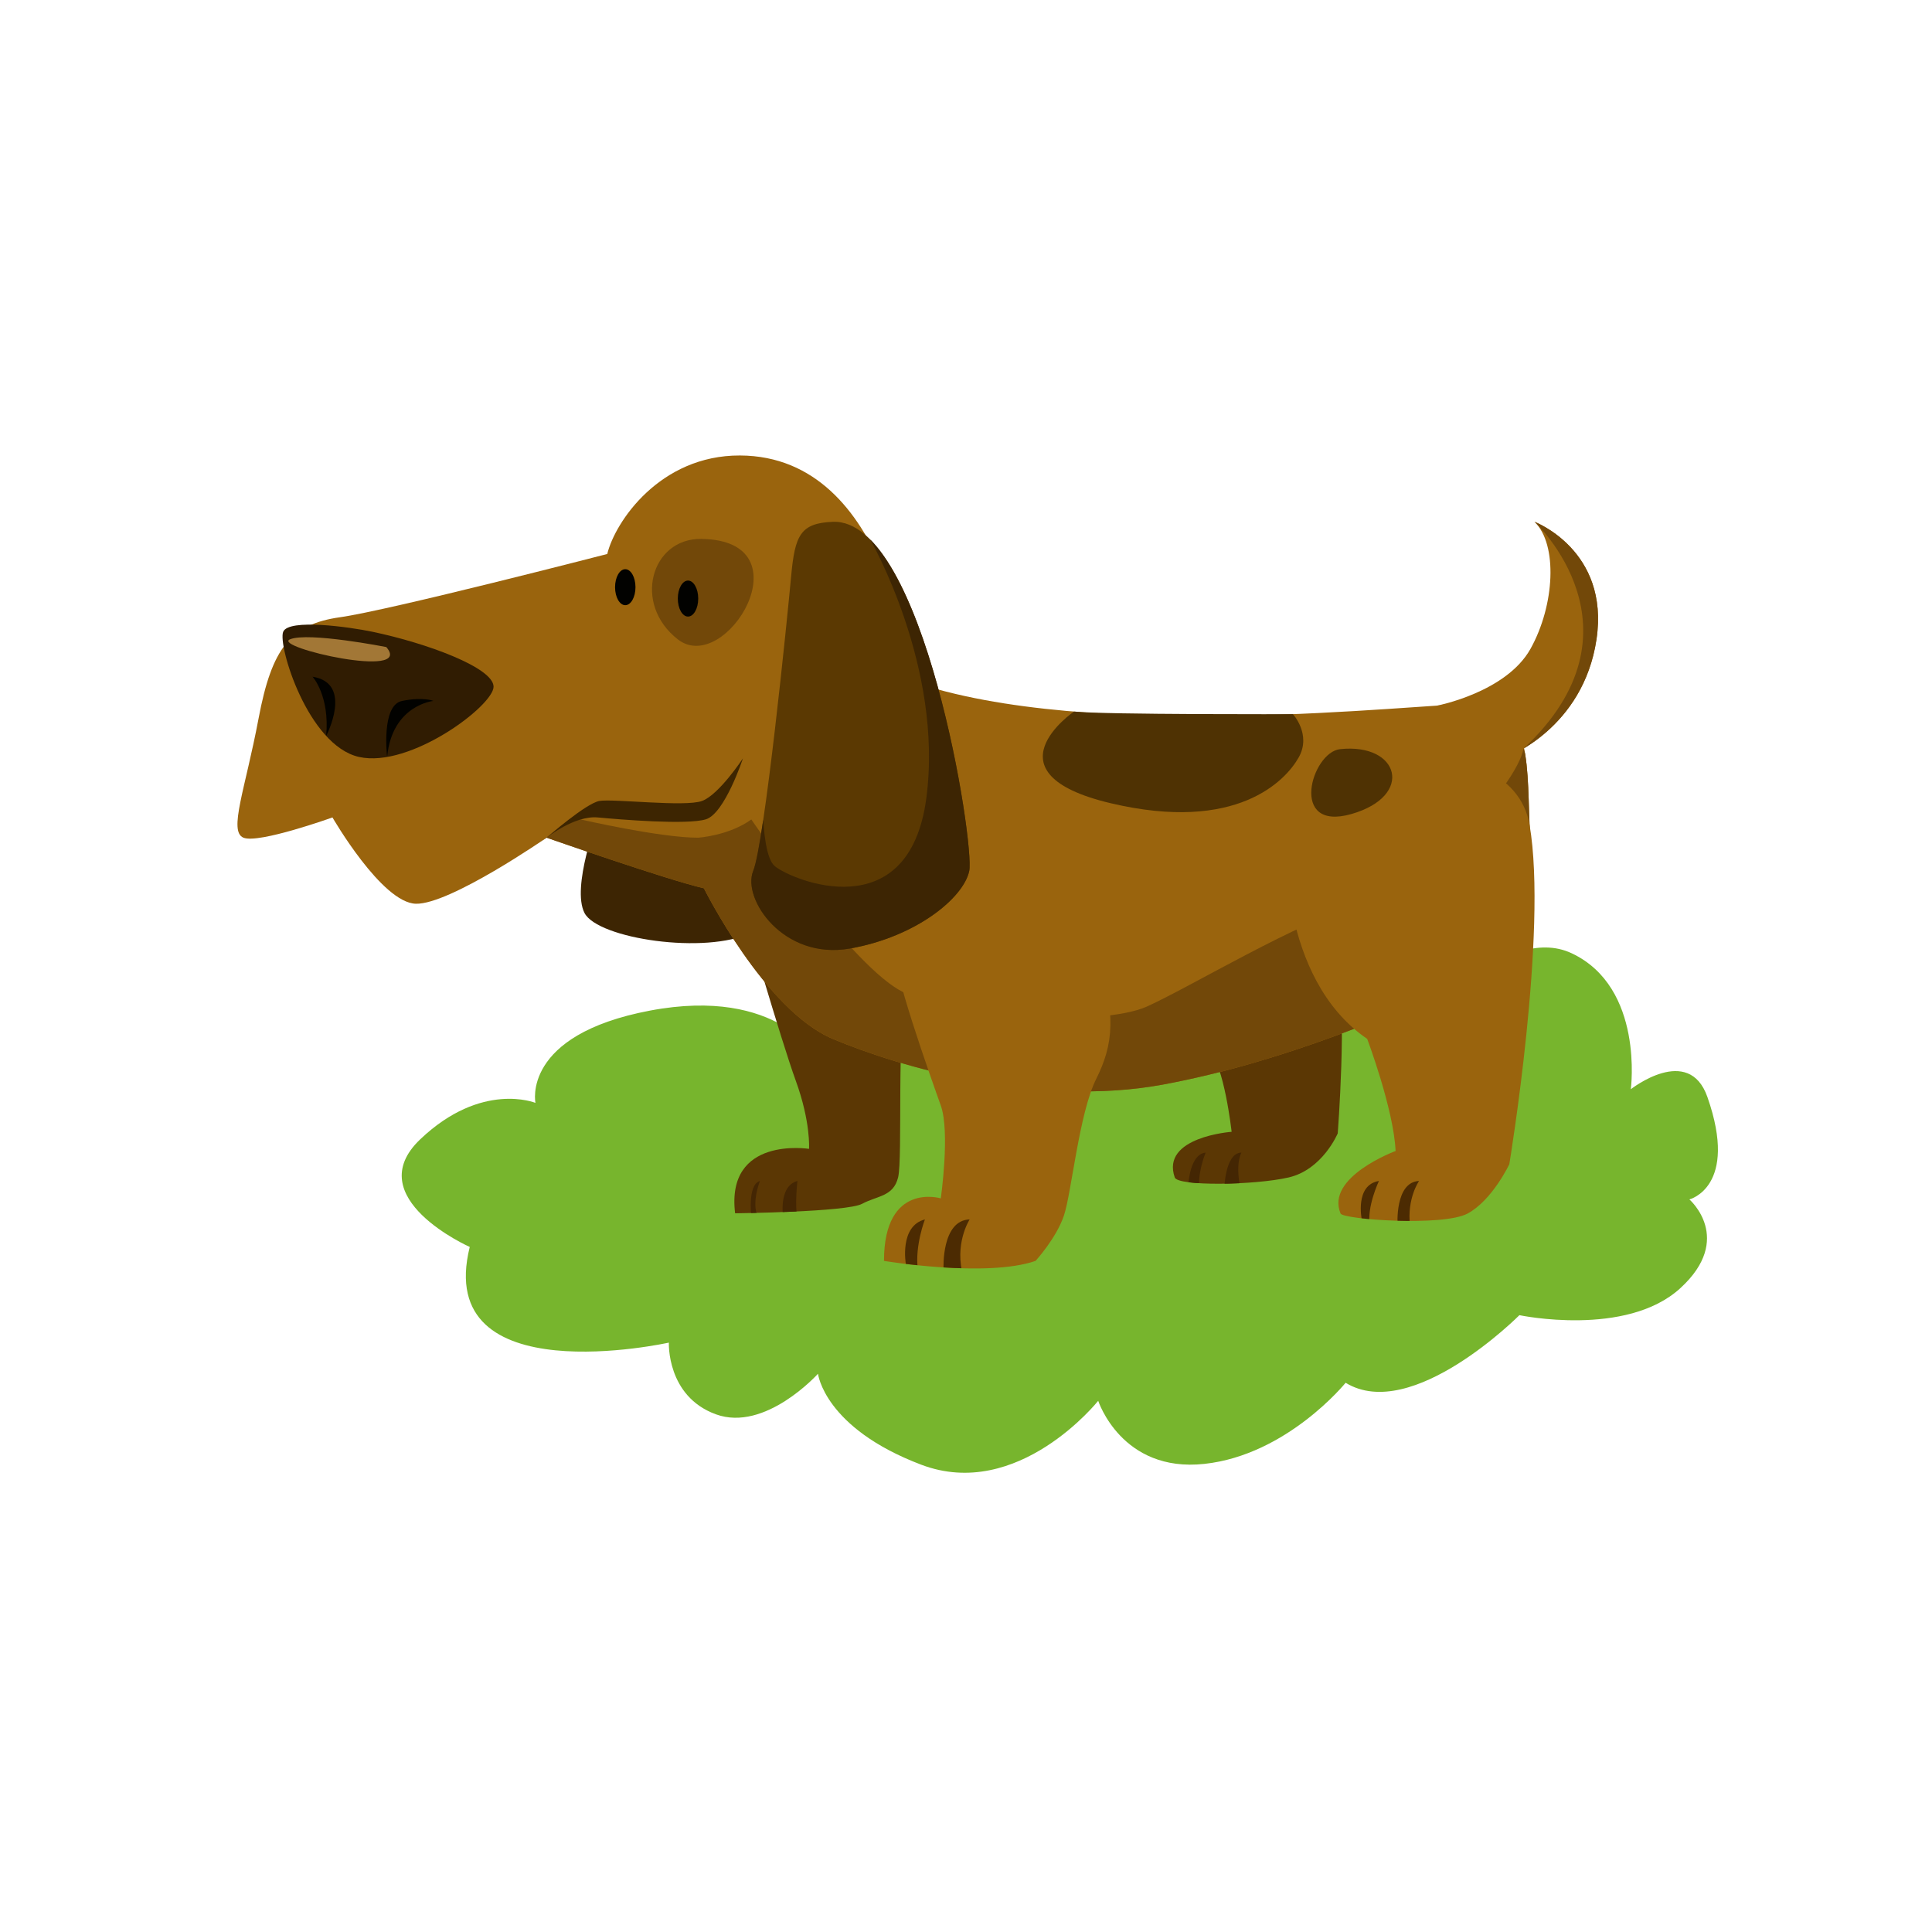 <?xml version="1.0" encoding="utf-8"?>
<!-- Generator: Adobe Illustrator 16.0.0, SVG Export Plug-In . SVG Version: 6.00 Build 0)  -->
<!DOCTYPE svg PUBLIC "-//W3C//DTD SVG 1.1//EN" "http://www.w3.org/Graphics/SVG/1.1/DTD/svg11.dtd">
<svg version="1.1" id="Layer_1" xmlns="http://www.w3.org/2000/svg" xmlns:xlink="http://www.w3.org/1999/xlink" x="0px" y="0px"
	 width="350px" height="350px" viewBox="0 0 350 350" enable-background="new 0 0 350 350" xml:space="preserve">
<path fill="#77B52D" d="M85.099,225.896c0,0-20.092-8.915-8.966-19.504c11.129-10.587,20.869-6.595,20.869-6.595
	s-2.608-12.306,20.765-16.721c23.376-4.415,30.421,8.658,30.421,8.658s6.322-15.245,20.843-14.214
	c14.521,1.032,12.69,13.26,12.69,13.26s18.878-15.041,27.928-11.131c9.051,3.909,14.084,8.151,14.084,8.151
	s-0.058-19.917,17.865-19.019c17.92,0.898,14.934,17.5,14.934,17.5S272.653,167,284.736,172.7
	c13.151,6.205,10.702,24.625,10.702,24.625s10.485-8.263,13.878,1.416c5.715,16.304-3.266,18.545-3.266,18.545
	s8.164,7.093-1.633,16.072c-9.796,8.98-29.164,4.898-29.164,4.898s-19.473,19.594-31.481,12.246c0,0-10.567,13.062-25.576,14.694
	s-19.245-11.429-19.245-11.429s-14.518,18.242-32.081,11.571c-17.563-6.674-18.683-16.47-18.683-16.47s-9.543,10.612-18.498,7.348
	c-8.956-3.266-8.518-12.987-8.518-12.987S78.432,252.726,85.099,225.896"/>
<path fill="#5B3704" d="M134.552,164.51c0,0,6.861,23.706,9.606,31.259c2.748,7.552,2.405,12.359,2.405,12.359
	s-15.106-2.404-13.391,11.672c0,0,20.218-0.224,23.002-1.716c2.786-1.494,5.651-1.285,6.523-4.77
	c0.872-3.483-0.315-27.278,1.56-34.085C166.13,172.424,139.707,152.821,134.552,164.51"/>
<g>
	<defs>
		<path id="SVGID_1_" d="M134.552,164.508c0,0,6.861,23.706,9.606,31.259c2.748,7.553,2.405,12.36,2.405,12.36
			s-15.106-2.404-13.389,11.672c0,0,20.216-0.224,23-1.718c2.786-1.492,5.652-1.285,6.523-4.768
			c0.872-3.482-0.315-27.28,1.56-34.085c1.459-5.3-14.244-18.359-23.697-18.361C137.873,160.867,135.693,161.922,134.552,164.508"/>
	</defs>
	<clipPath id="SVGID_2_">
		<use xlink:href="#SVGID_1_"  overflow="visible"/>
	</clipPath>
	<path clip-path="url(#SVGID_2_)" fill="#442603" d="M136.151,220.909c0,0-0.875-6.246,1.515-6.968c0,0-1.872,4.793,0,6.968H136.151
		z"/>
	<path clip-path="url(#SVGID_2_)" fill="#442603" d="M141.921,220.909c0,0-1.087-5.985,2.543-6.968c0,0-0.517,4.276,0,6.968H141.921
		z"/>
</g>
<path fill="#5B3704" d="M212.821,180.61c0,0,3.434,7.381,6.179,9.723c2.747,2.346,4.12,14.705,4.12,14.705
	s-12.879,0.918-10.299,8.276c0.562,1.603,14.419,1.413,20.598,0c6.181-1.411,8.921-7.99,8.921-7.99s1.713-21.914,0-30.841
	C240.628,165.557,210.074,142.792,212.821,180.61"/>
<g>
	<defs>
		<path id="SVGID_3_" d="M212.821,180.61c0,0,3.434,7.379,6.179,9.723c2.747,2.344,4.12,14.705,4.12,14.705
			s-12.88,0.918-10.299,8.276c0.562,1.603,14.419,1.413,20.598,0c6.179-1.411,8.923-7.986,8.923-7.986s1.711-21.918,0-30.846
			c-0.992-5.169-11.655-14.977-19.922-14.977C216.409,159.505,211.664,164.69,212.821,180.61"/>
	</defs>
	<clipPath id="SVGID_4_">
		<use xlink:href="#SVGID_3_"  overflow="visible"/>
	</clipPath>
	<path clip-path="url(#SVGID_4_)" fill="#442603" d="M215.301,214.446c0,0,0.259-5.376,3.112-5.636c0,0-1.653,3.892-1.086,7.266
		L215.301,214.446z"/>
	<path clip-path="url(#SVGID_4_)" fill="#442603" d="M221.787,215.428c0,0,0.128-6.617,3.112-6.617c0,0-1.298,2.075,0,7.264
		L221.787,215.428z"/>
</g>
<path fill="#3D2503" d="M108.295,148.088c0,0-4.808,12.646-2.405,17.309c2.405,4.663,21.983,7.601,30.219,3.557
	c8.234-4.043,2.408-44.21,0-55.54c-2.409-11.328-11.68-12.721-16.485-13.056C114.818,100.025,109.325,135.386,108.295,148.088"/>
<path fill="#9A640D" d="M134.043,82.516c-14.486-0.05-22.621,12.011-24.032,17.843c0,0-39.481,10.207-48.407,11.46
	c-8.926,1.252-12.359,5.554-14.762,18.337c-2.403,12.783-5.493,20.455-2.746,21.597c2.746,1.142,16.134-3.665,16.134-3.665
	s8.926,15.477,15.106,15.634c6.178,0.158,23.688-11.97,23.688-11.97s21.629,7.579,28.495,9.168c0,0,10.986,22.078,23.345,27.282
	c12.359,5.203,37.42,12.411,59.736,8.291c22.314-4.118,43.257-13.387,52.87-17.852c9.612-4.462,14.419-14.298,13.731-26.889
	c-0.686-12.59,0.688-24.263-9.954-24.263c-10.644,0-69.692,7.208-102.307-4.121C164.941,123.37,161.561,82.612,134.043,82.516"/>
<g>
	<defs>
		<path id="SVGID_5_" d="M110.011,100.359c0,0-39.479,10.207-48.407,11.459c-8.924,1.254-12.359,5.555-14.762,18.337
			c-2.403,12.783-5.493,20.457-2.746,21.598c2.746,1.142,16.134-3.664,16.134-3.664s8.926,15.477,15.106,15.633
			c6.18,0.159,23.688-11.97,23.688-11.97s21.629,7.579,28.495,9.167c0,0,10.986,22.079,23.346,27.283
			c12.359,5.204,37.419,12.411,59.735,8.293c22.315-4.12,43.257-13.389,52.869-17.854c9.612-4.463,14.419-14.298,13.731-26.889
			c-0.686-12.592,0.688-24.263-9.954-24.263c-10.644,0-69.693,7.208-102.307-4.121c0,0-3.38-40.758-30.896-40.853
			c-0.032,0-0.064,0-0.094,0C119.521,82.515,111.42,94.539,110.011,100.359"/>
	</defs>
	<clipPath id="SVGID_6_">
		<use xlink:href="#SVGID_5_"  overflow="visible"/>
	</clipPath>
	<path clip-path="url(#SVGID_6_)" fill="#724809" d="M105.218,148.455c0,0,14.454,3.326,21.272,3.3c0,0,5.541-0.353,9.62-3.3
		c0,0,17.06,25.064,26.589,30.774c9.529,5.708,37.034,6.748,45.077,3.115c8.044-3.634,27.243-15.309,38.919-18.682
		c11.679-3.372,28.016-21.335,29.316-28.051c0,0,6.098,19.223,3.896,28.051c-2.199,8.83-15.81,24.427-49.557,30.989
		c-33.749,6.562-74.985,7.933-84.846-1.668s-19.014-29.579-19.014-29.579s-27.14-7.602-28.323-11.067
		C103.536,148.095,105.218,148.455,105.218,148.455"/>
</g>
<path fill="#9A640D" d="M260.336,127.831c0,0,12.532-2.401,16.932-10.296c4.397-7.896,4.955-18.894,0.729-23.007
	c0,0,13.626,5.154,11.222,21.291c-2.402,16.135-16.135,21.279-16.135,21.279S254.453,138.127,260.336,127.831"/>
<g>
	<defs>
		<path id="SVGID_7_" d="M277.268,117.534c-4.399,7.896-16.932,10.296-16.932,10.296c-5.883,10.296,12.747,9.268,12.747,9.268
			s13.732-5.145,16.137-21.28c2.402-16.136-11.224-21.291-11.224-21.291C282.223,98.64,281.668,109.637,277.268,117.534"/>
	</defs>
	<clipPath id="SVGID_8_">
		<use xlink:href="#SVGID_7_"  overflow="visible"/>
	</clipPath>
	<path clip-path="url(#SVGID_8_)" fill="#724809" d="M277.996,94.526c0,0,21.103,19.52-1.985,41.085c0,0,1.041,6.577,8.048,1.487
		c7.006-5.09,13.751-22.714,11.416-30.507C293.141,98.795,286.465,89.218,277.996,94.526"/>
</g>
<path fill="#3D2501" d="M99.025,151.754c0,0,7.086-6.205,9.553-6.652c2.463-0.445,15.509,1.134,18.6,0
	c3.088-1.133,7.416-7.723,7.416-7.723s-3.295,10.024-6.73,11.054c-3.432,1.028-15.344,0.048-19.569-0.344
	C104.07,147.698,99.025,151.754,99.025,151.754"/>
<path fill="#301C02" d="M67.441,114.444c9.889,2.066,21.972,6.523,21.972,9.957c0,3.433-15.106,14.81-24.376,12.726
	c-9.269-2.083-14.762-20.278-13.731-22.682C52.335,112.041,63.281,113.576,67.441,114.444"/>
<path fill="#020200" d="M70.134,137.126c0,0-1.149-9.378,2.714-10.15c3.862-0.772,5.664,0,5.664,0S71.026,127.708,70.134,137.126"/>
<path fill="#020200" d="M59.091,133.314c0,0,5.008-9.535-2.465-10.717C56.626,122.597,59.754,126.009,59.091,133.314"/>
<path fill="#A27736" d="M69.975,117.218c0,0-14.167-2.784-17.452-1.393C49.24,117.218,75.14,123.181,69.975,117.218"/>
<path fill="#9A640D" d="M162.193,171.837c-0.947,2.745,6.523,23.627,8.239,28.434c1.719,4.808,0,16.823,0,16.823
	s-10.281-3.09-10.289,11.329c0,0,18.531,3.089,27.457,0c0,0,3.776-4.122,5.149-8.24c1.374-4.12,2.747-18.539,5.835-24.719
	c3.092-6.181,3.777-11.707,0-23.361C194.809,160.447,169.402,150.956,162.193,171.837"/>
<g>
	<defs>
		<path id="SVGID_9_" d="M162.193,171.838c-0.947,2.744,6.523,23.627,8.24,28.436c1.716,4.806,0,16.821,0,16.821
			s-10.283-3.091-10.292,11.329c0,0,18.53,3.089,27.458,0c0,0,3.776-4.122,5.149-8.24c1.374-4.118,2.747-18.539,5.835-24.719
			c3.091-6.179,3.777-11.707,0-23.361c-2.153-6.651-11.353-12.598-20.191-12.598C171.74,159.505,165.29,162.871,162.193,171.838"/>
	</defs>
	<clipPath id="SVGID_10_">
		<use xlink:href="#SVGID_9_"  overflow="visible"/>
	</clipPath>
	<path clip-path="url(#SVGID_10_)" fill="#4C2B02" d="M164.101,228.973c0,0-1.212-6.864,3.457-8.063c0,0-1.816,4.704-1.296,8.888
		L164.101,228.973z"/>
	<path clip-path="url(#SVGID_10_)" fill="#4C2B02" d="M170.931,229.797c0,0-0.4-8.726,4.729-8.888c0,0-2.913,4.506-1.097,10.475
		L170.931,229.797z"/>
</g>
<path fill="#9A640D" d="M232.917,151.754c0,0-1.375,25.409,14.762,36.449c0,0,4.806,12.756,5.148,20.308
	c0,0-12.748,4.711-9.969,11.33c0.445,1.063,18.552,2.401,23.015,0c4.465-2.403,7.553-8.926,7.553-8.926s7.007-42.181,3.669-61.493
	C273.76,130.11,232.917,135.506,232.917,151.754"/>
<g>
	<defs>
		<path id="SVGID_11_" d="M232.917,151.753c0,0-1.375,25.409,14.762,36.45c0,0,4.806,12.756,5.15,20.308c0,0-12.75,4.71-9.973,11.33
			c0.448,1.065,18.556,2.401,23.019,0c4.461-2.404,7.551-8.926,7.551-8.926s7.005-42.179,3.669-61.493
			c-1.49-8.627-10.468-12.322-19.943-12.324C245.418,137.098,232.917,142.765,232.917,151.753"/>
	</defs>
	<clipPath id="SVGID_12_">
		<use xlink:href="#SVGID_11_"  overflow="visible"/>
	</clipPath>
	<path clip-path="url(#SVGID_12_)" fill="#4C2B02" d="M246.694,220.909c0,0-1.298-6.246,3.114-6.968c0,0-2.253,4.729-1.646,8.102
		L246.694,220.909z"/>
	<path clip-path="url(#SVGID_12_)" fill="#4C2B02" d="M253.183,221.914c0,0-0.52-7.769,3.893-7.973c0,0-2.228,3.173-1.633,8.102
		L253.183,221.914z"/>
</g>
<path fill="#5B3902" d="M150.865,94.532c-5.871,0.246-6.866,2.404-7.553,9.957c-0.686,7.553-4.806,48.229-6.866,53.296
	c-2.06,5.066,5.493,16.172,17.509,14.053c12.016-2.121,20.598-9.164,21.629-14.053C176.614,152.895,167.344,93.845,150.865,94.532"
	/>
<g>
	<defs>
		<path id="SVGID_13_" d="M150.866,94.532c-5.873,0.245-6.867,2.404-7.553,9.957c-0.689,7.553-4.808,48.23-6.868,53.296
			c-2.06,5.065,5.493,16.172,17.507,14.053c12.018-2.121,20.601-9.165,21.631-14.053c1.023-4.862-8.133-63.256-24.434-63.258
			C151.056,94.527,150.96,94.529,150.866,94.532"/>
	</defs>
	<clipPath id="SVGID_14_">
		<use xlink:href="#SVGID_13_"  overflow="visible"/>
	</clipPath>
	<path clip-path="url(#SVGID_14_)" fill="#3D2503" d="M157.654,97.749c0,0,13.311,23.044,10.164,46.817
		c-3.146,23.775-24.385,14.875-27.454,12.35c-3.067-2.522-2.125-19.537-2.125-19.537s-8.586,22.252-3.645,30.366
		c4.943,8.113,21.473,15.394,33.706,4.358c12.232-11.035,13.518-14.148,12.357-19.078
		C179.492,148.095,169.115,100.356,157.654,97.749"/>
</g>
<path fill="#4F3203" d="M194.563,128.909c0,0-16.354,11.143,6.603,16.591c22.956,5.449,31.778-4.137,34.112-8.295
	c2.336-4.159-1.049-7.828-1.049-7.828S200.456,129.483,194.563,128.909"/>
<path fill="#4F3203" d="M242.761,135.717c-5.172,0.556-9.357,15.026,2.076,11.747C256.272,144.188,253.524,134.558,242.761,135.717"
	/>
<path fill="#020200" d="M115.123,106.376c0,1.801-0.829,3.26-1.851,3.26c-1.021,0-1.848-1.459-1.848-3.26
	c0-1.801,0.828-3.262,1.848-3.262C114.293,103.114,115.123,104.576,115.123,106.376"/>
<path fill="#724809" d="M127.034,97.628c-9.083-0.112-12.469,11.787-4.243,18.197C131.48,122.598,146.437,97.869,127.034,97.628"/>
<path fill="#020200" d="M126.49,108.436c0,1.802-0.828,3.261-1.85,3.261c-1.021,0-1.848-1.459-1.848-3.261
	c0-1.8,0.828-3.26,1.848-3.26C125.662,105.176,126.49,106.636,126.49,108.436"/>
</svg>

